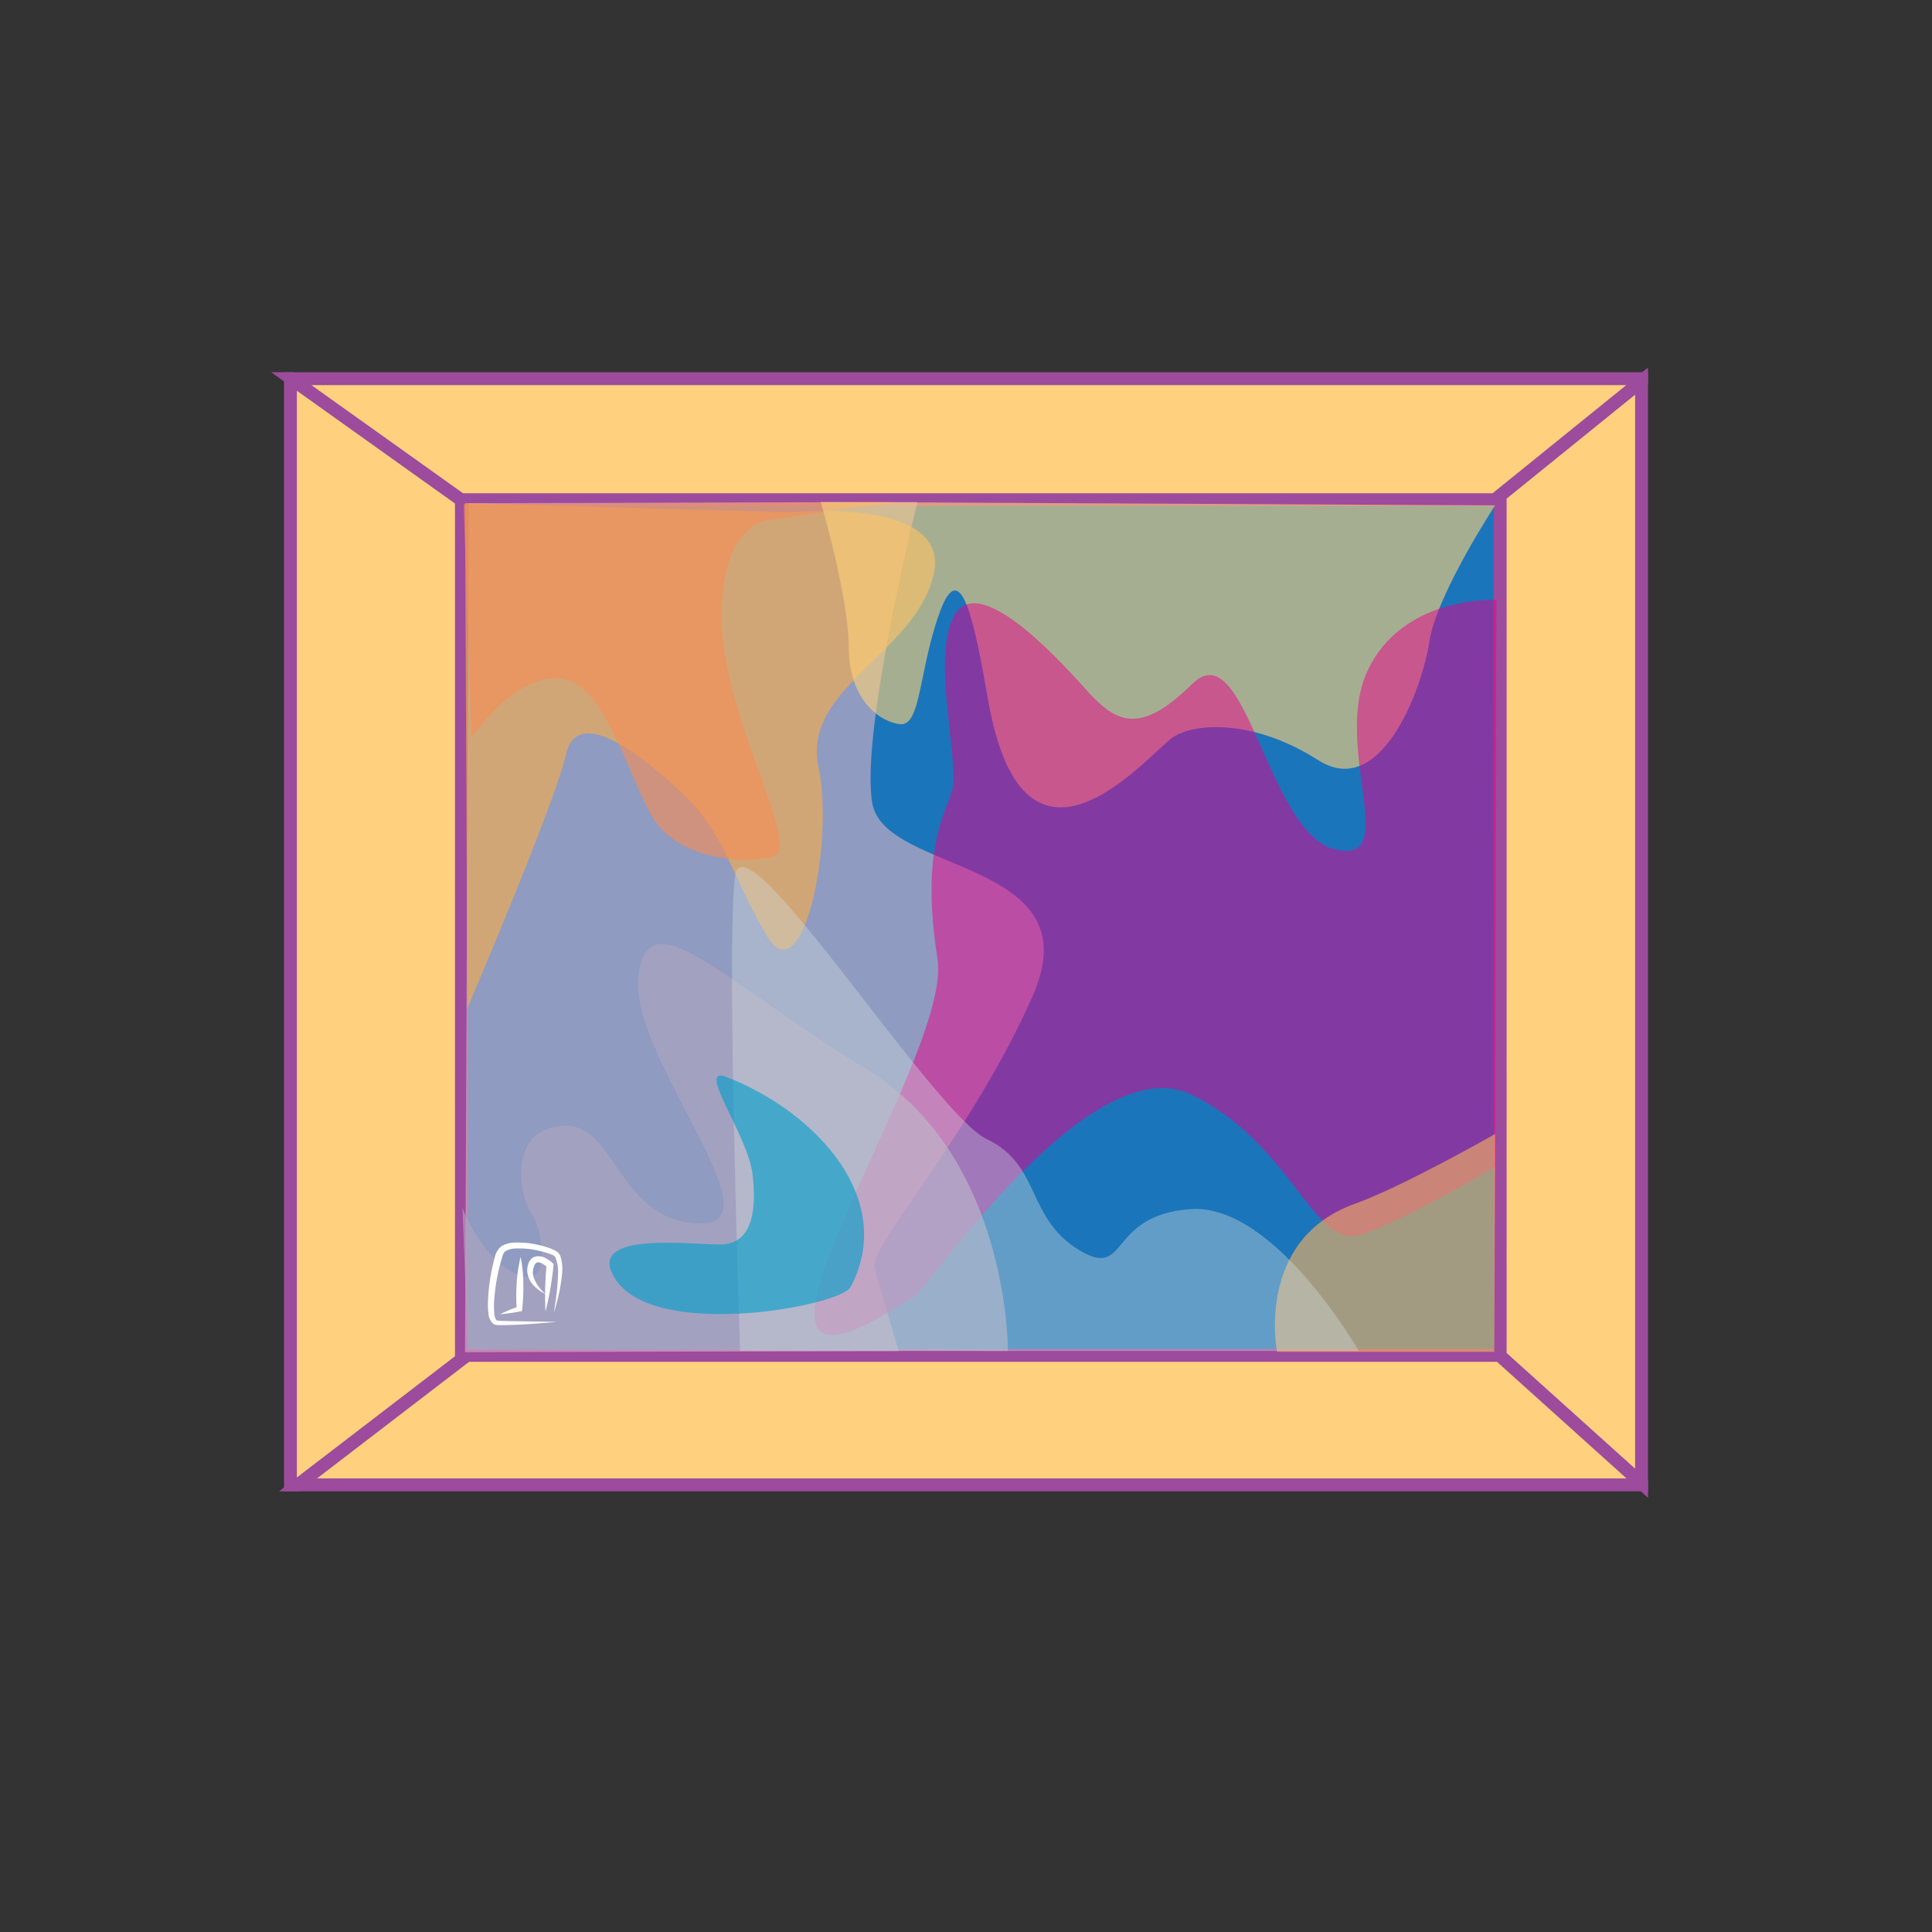 <svg id="word" xmlns="http://www.w3.org/2000/svg" viewBox="0 0 160 160"><rect x="0" y="0" width="160" height="160" fill="#333333" stroke="none"/><defs><style>.cls-1{fill:#1b75bb;}.cls-2{fill:none;}.cls-3{fill:#ffd17f;stroke:#9d4b9c;stroke-miterlimit:10;stroke-width:1.068px;}.cls-4{fill:#d6b1c3;}.cls-10,.cls-12,.cls-4,.cls-5,.cls-6,.cls-7,.cls-9{opacity:0.62;}.cls-5{fill:#faac49;}.cls-6{fill:#f58d56;}.cls-7{fill:#fcd078;}.cls-8{fill:#eb008b;opacity:0.5;}.cls-9{fill:#b0a5c0;}.cls-10{fill:#f6b15e;}.cls-11{fill:#d0dadc;opacity:0.39;}.cls-12{fill:#009ec9;}.cls-13{fill:#fff;}</style></defs><rect class="cls-1" x="36.244" y="37.753" width="91.579" height="77.299" transform="translate(164.067 152.805) rotate(-180)"/><polyline class="cls-2" points="38.211 41.408 38.211 41.383 123.797 41.383"/><polyline class="cls-2" points="38.665 112.248 38.211 112.248 38.211 41.408"/><line class="cls-2" x1="124.181" y1="112.248" x2="38.665" y2="112.248"/><polyline class="cls-2" points="123.797 41.383 124.238 41.383 124.238 112.248 124.181 112.248"/><polygon class="cls-3" points="38.211 112.248 38.665 112.248 24.682 122.97 24.054 122.97 24.054 31.36 24.123 31.36 38.211 41.408 38.211 112.248"/><polygon class="cls-3" points="124.238 112.248 124.238 41.383 123.797 41.383 135.946 31.557 135.946 122.84 124.181 112.248 124.238 112.248"/><polygon class="cls-3" points="24.682 122.97 38.665 112.248 124.181 112.248 135.946 122.84 135.946 122.97 24.682 122.97"/><polygon class="cls-3" points="38.211 41.383 38.211 41.408 24.123 31.36 135.946 31.36 135.946 31.557 123.797 41.383 38.211 41.383"/><path class="cls-4" d="M75.976,41.571s-4.715,18.93-3.747,24.9,18.325,4.583,13.3,15.989-13.489,20.687-13.1,22.441,2.014,6.989,2.014,6.989l-35.933.093.308-70.315Z"/><path class="cls-5" d="M65.651,42.427s13.208-1.3,11.66,5.2-10.886,9.367-9.532,15.859-1.354,18.952-4.256,14.039-3.482-8.423-6.77-11.582-8.9-7.721-9.866-3.51-8.179,21.05-8.179,21.05l-.2-41.817Z"/><path class="cls-6" d="M64.009,43.021s-4.256-.176-4.256,8.072,6.771,19.127,4.256,19.829-7.545.176-9.673-2.808-4.062-11.581-7.931-11.932S39.054,61.1,39.054,61.1L38.4,41.758l35.626-.187Z"/><path class="cls-7" d="M123.819,41.851s-4.861,7.408-5.441,11.269-3.978,13.172-9.2,9.838-10.06-3.159-11.994-1.93S84.852,75.242,81.828,57.962c-1.132-6.47-2.249-12.026-3.99-7.288s-1.547,9.476-3.288,9.3-4.256-2.106-4.256-6.318-2.326-12.086-2.326-12.086Z"/><path class="cls-8" d="M123.922,49.674s-7.781-.4-10.683,5.914,2.9,16.144-2.708,14.74-7.351-18.074-11.8-13.687-6.384,3.158-8.9.351S80.934,47.34,79,51.025s.58,12.284-.193,14.565-2.515,5.264-1.161,13.863-22.3,41.56-1.771,27.776c1.088-.73,14.474-20.613,22.792-16.577s10.124,12.842,13.993,11.613,11.16-5.653,11.16-5.653Z"/><path class="cls-9" d="M83.471,111.886s.147-16.1-11.7-23.328S53.553,74.1,52.869,80.9s11.844,20.628,5.011,20.415-6.833-8.506-11.388-8.081-3.417,5.954-2.5,7.23,1.822,6.38-1.139,5.1-4.556-5.529-4.556-5.529l.456,11.7Z"/><path class="cls-10" d="M123.819,93.911s-7.606,4.343-11.6,5.775c-8.316,2.98-6.461,12.267-6.461,12.267h17.991Z"/><path class="cls-11" d="M112.526,111.886s-7-12.277-13.964-11.751-5.03,5.966-9.285,3.334-3.1-7.019-7.545-9.125S61.658,67.4,60.884,72.491s.411,39.395.411,39.395Z"/><path class="cls-12" d="M60.2,89.2c-2.684-1.061,1.741,4.738,2.127,8.073s-.193,5.79-2.708,5.79-10.639-1.053-8.9,2.457,8.318,3.51,11.993,3.159,7.321-1.314,7.738-2.106C74.231,99.406,67.748,92.181,60.2,89.2Z"/><path class="cls-13" d="M45.871,108.7s.1-.3.242-.836a14.672,14.672,0,0,0,.423-2.254,3.672,3.672,0,0,0-.126-1.582,1.946,1.946,0,0,0-.122-.222,1.85,1.85,0,0,0-.237-.2,4,4,0,0,0-.431-.2,6.655,6.655,0,0,0-.938-.285,7.568,7.568,0,0,0-2.059-.218,2.216,2.216,0,0,0-1.121.318,1.736,1.736,0,0,0-.543.96,16.271,16.271,0,0,0-.551,3.7,5.15,5.15,0,0,0,.046.895,1.216,1.216,0,0,0,.443.891,1.187,1.187,0,0,0,.531.072l.435,0,.812-.025c1.038-.037,1.9-.117,2.5-.158l.947-.084-3.455-.055-.8-.018-.417-.017a1.191,1.191,0,0,1-.326-.038,1.024,1.024,0,0,1-.194-.613,6.752,6.752,0,0,1-.015-.834,15.954,15.954,0,0,1,.608-3.574c.085-.285.176-.608.333-.7a1.667,1.667,0,0,1,.809-.224,7.007,7.007,0,0,1,1.9.17,8.97,8.97,0,0,1,.878.24,3.459,3.459,0,0,1,.4.161.519.519,0,0,0,.095.077c.031.04.055.093.085.137a3.486,3.486,0,0,1,.188,1.417A19.464,19.464,0,0,1,46,107.842C45.919,108.385,45.871,108.7,45.871,108.7Z"/><path class="cls-13" d="M45.176,108.626a26.493,26.493,0,0,0,.662-3.826l.013-.12-.093-.084a2.514,2.514,0,0,0-.569-.4,1.237,1.237,0,0,0-.811-.144.757.757,0,0,0-.406.23,1.066,1.066,0,0,0-.2.326l-.05.162-.027.1-.01.071a1.268,1.268,0,0,0-.02.314,1.873,1.873,0,0,0,.5,1.168,3.2,3.2,0,0,0,1.012.745,3.83,3.83,0,0,1-.76-.9,2.21,2.21,0,0,1-.222-.5,1.339,1.339,0,0,1-.055-.5,1.261,1.261,0,0,1,.042-.26l.015-.071c0,.013.013-.029.019-.041l.045-.115c.075-.143.164-.221.245-.235.194-.048.59.189.843.407l-.08-.2A26.308,26.308,0,0,0,45.176,108.626Z"/><path class="cls-13" d="M43.116,104.094a11.723,11.723,0,0,0-.323,2.152,18.048,18.048,0,0,0-.009,2.157l.159-.2a12.725,12.725,0,0,0-1.526.631,13.02,13.02,0,0,0,1.673-.231l.141-.029.018-.167a17.661,17.661,0,0,0,.09-2.156A11.682,11.682,0,0,0,43.116,104.094Z"/></svg>